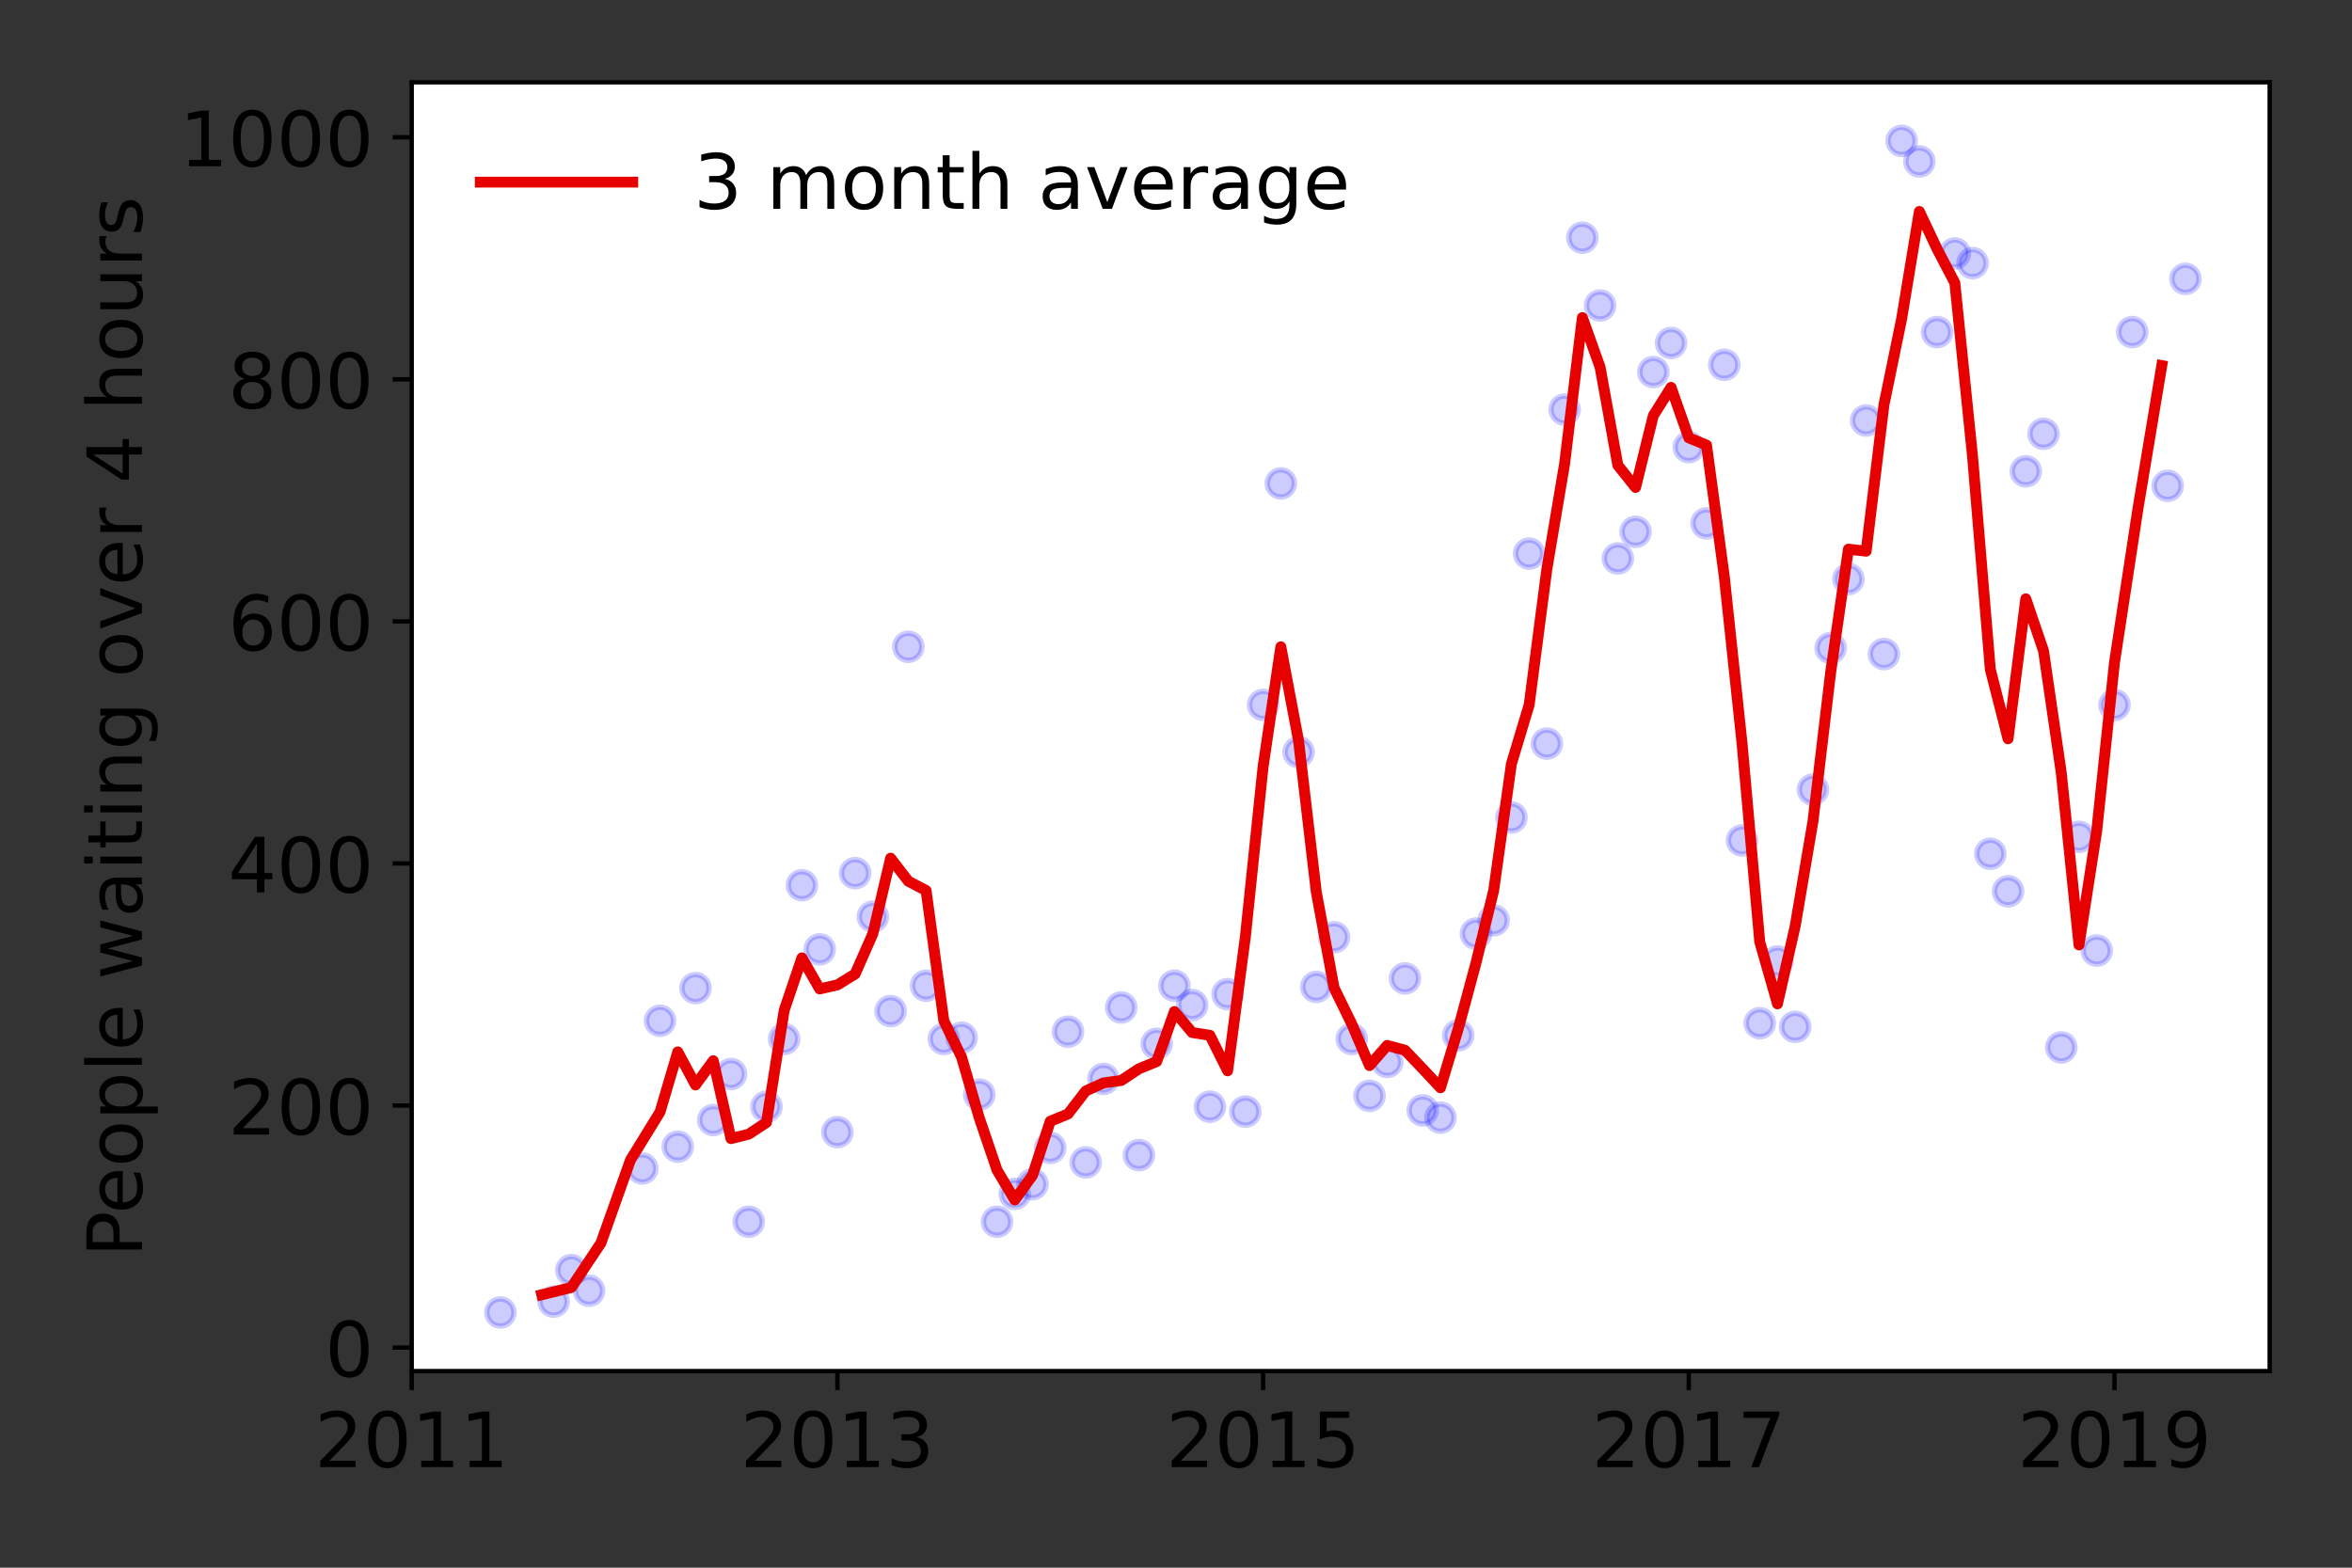 <?xml version="1.0" encoding="utf-8" standalone="no"?>
<!DOCTYPE svg PUBLIC "-//W3C//DTD SVG 1.1//EN"
  "http://www.w3.org/Graphics/SVG/1.1/DTD/svg11.dtd">
<!-- Created with matplotlib (https://matplotlib.org/) -->
<svg height="288pt" version="1.1" viewBox="0 0 432 288" width="432pt" xmlns="http://www.w3.org/2000/svg" xmlns:xlink="http://www.w3.org/1999/xlink">
 <rect x="0" y="0" width="432" height="288" fill="#333333" stroke="none"/>
 <defs>
  <style type="text/css">*{stroke-linecap:butt;stroke-linejoin:round;}</style>
 </defs>
 <g id="figure_1">
  <g id="patch_1">
   <path d="M 0 288 
L 432 288 
L 432 0 
L 0 0 
z
" style="fill:none;"/>
  </g>
  <g id="axes_1">
   <g id="patch_2">
    <path d="M 75.62 251.88 
L 416.88 251.88 
L 416.88 15.12 
L 75.62 15.12 
z
" style="fill:#ffffff;"/>
   </g>
   <g id="matplotlib.axis_1">
    <g id="xtick_1">
     <g id="line2d_1">
      <defs>
       <path d="M 0 0 
L 0 3.5 
" id="m5414e8532f" style="stroke:#000000;stroke-width:0.8;"/>
      </defs>
      <g>
       <use style="stroke:#000000;stroke-width:0.8;" x="75.62" xlink:href="#m5414e8532f" y="251.88"/>
      </g>
     </g>
     <g id="text_1">
      <!-- 2011 -->
      <g transform="translate(57.805 269.518)scale(0.14 -0.14)">
       <defs>
        <path d="M 19.188 8.297 
L 53.609 8.297 
L 53.609 0 
L 7.328 0 
L 7.328 8.297 
Q 12.938 14.109 22.625 23.891 
Q 32.328 33.688 34.812 36.531 
Q 39.547 41.844 41.422 45.531 
Q 43.312 49.219 43.312 52.781 
Q 43.312 58.594 39.234 62.25 
Q 35.156 65.922 28.609 65.922 
Q 23.969 65.922 18.812 64.312 
Q 13.672 62.703 7.812 59.422 
L 7.812 69.391 
Q 13.766 71.781 18.938 73 
Q 24.125 74.219 28.422 74.219 
Q 39.75 74.219 46.484 68.547 
Q 53.219 62.891 53.219 53.422 
Q 53.219 48.922 51.531 44.891 
Q 49.859 40.875 45.406 35.406 
Q 44.188 33.984 37.641 27.219 
Q 31.109 20.453 19.188 8.297 
z
" id="DejaVuSans-50"/>
        <path d="M 31.781 66.406 
Q 24.172 66.406 20.328 58.906 
Q 16.5 51.422 16.5 36.375 
Q 16.5 21.391 20.328 13.891 
Q 24.172 6.391 31.781 6.391 
Q 39.453 6.391 43.281 13.891 
Q 47.125 21.391 47.125 36.375 
Q 47.125 51.422 43.281 58.906 
Q 39.453 66.406 31.781 66.406 
z
M 31.781 74.219 
Q 44.047 74.219 50.516 64.516 
Q 56.984 54.828 56.984 36.375 
Q 56.984 17.969 50.516 8.266 
Q 44.047 -1.422 31.781 -1.422 
Q 19.531 -1.422 13.062 8.266 
Q 6.594 17.969 6.594 36.375 
Q 6.594 54.828 13.062 64.516 
Q 19.531 74.219 31.781 74.219 
z
" id="DejaVuSans-48"/>
        <path d="M 12.406 8.297 
L 28.516 8.297 
L 28.516 63.922 
L 10.984 60.406 
L 10.984 69.391 
L 28.422 72.906 
L 38.281 72.906 
L 38.281 8.297 
L 54.391 8.297 
L 54.391 0 
L 12.406 0 
z
" id="DejaVuSans-49"/>
       </defs>
       <use xlink:href="#DejaVuSans-50"/>
       <use x="63.623" xlink:href="#DejaVuSans-48"/>
       <use x="127.246" xlink:href="#DejaVuSans-49"/>
       <use x="190.869" xlink:href="#DejaVuSans-49"/>
      </g>
     </g>
    </g>
    <g id="xtick_2">
     <g id="line2d_2">
      <g>
       <use style="stroke:#000000;stroke-width:0.8;" x="153.808" xlink:href="#m5414e8532f" y="251.88"/>
      </g>
     </g>
     <g id="text_2">
      <!-- 2013 -->
      <g transform="translate(135.993 269.518)scale(0.14 -0.14)">
       <defs>
        <path d="M 40.578 39.312 
Q 47.656 37.797 51.625 33 
Q 55.609 28.219 55.609 21.188 
Q 55.609 10.406 48.188 4.484 
Q 40.766 -1.422 27.094 -1.422 
Q 22.516 -1.422 17.656 -0.516 
Q 12.797 0.391 7.625 2.203 
L 7.625 11.719 
Q 11.719 9.328 16.594 8.109 
Q 21.484 6.891 26.812 6.891 
Q 36.078 6.891 40.938 10.547 
Q 45.797 14.203 45.797 21.188 
Q 45.797 27.641 41.281 31.266 
Q 36.766 34.906 28.719 34.906 
L 20.219 34.906 
L 20.219 43.016 
L 29.109 43.016 
Q 36.375 43.016 40.234 45.922 
Q 44.094 48.828 44.094 54.297 
Q 44.094 59.906 40.109 62.906 
Q 36.141 65.922 28.719 65.922 
Q 24.656 65.922 20.016 65.031 
Q 15.375 64.156 9.812 62.312 
L 9.812 71.094 
Q 15.438 72.656 20.344 73.438 
Q 25.25 74.219 29.594 74.219 
Q 40.828 74.219 47.359 69.109 
Q 53.906 64.016 53.906 55.328 
Q 53.906 49.266 50.438 45.094 
Q 46.969 40.922 40.578 39.312 
z
" id="DejaVuSans-51"/>
       </defs>
       <use xlink:href="#DejaVuSans-50"/>
       <use x="63.623" xlink:href="#DejaVuSans-48"/>
       <use x="127.246" xlink:href="#DejaVuSans-49"/>
       <use x="190.869" xlink:href="#DejaVuSans-51"/>
      </g>
     </g>
    </g>
    <g id="xtick_3">
     <g id="line2d_3">
      <g>
       <use style="stroke:#000000;stroke-width:0.8;" x="231.997" xlink:href="#m5414e8532f" y="251.88"/>
      </g>
     </g>
     <g id="text_3">
      <!-- 2015 -->
      <g transform="translate(214.182 269.518)scale(0.14 -0.14)">
       <defs>
        <path d="M 10.797 72.906 
L 49.516 72.906 
L 49.516 64.594 
L 19.828 64.594 
L 19.828 46.734 
Q 21.969 47.469 24.109 47.828 
Q 26.266 48.188 28.422 48.188 
Q 40.625 48.188 47.75 41.5 
Q 54.891 34.812 54.891 23.391 
Q 54.891 11.625 47.562 5.094 
Q 40.234 -1.422 26.906 -1.422 
Q 22.312 -1.422 17.547 -0.641 
Q 12.797 0.141 7.719 1.703 
L 7.719 11.625 
Q 12.109 9.234 16.797 8.062 
Q 21.484 6.891 26.703 6.891 
Q 35.156 6.891 40.078 11.328 
Q 45.016 15.766 45.016 23.391 
Q 45.016 31 40.078 35.438 
Q 35.156 39.891 26.703 39.891 
Q 22.75 39.891 18.812 39.016 
Q 14.891 38.141 10.797 36.281 
z
" id="DejaVuSans-53"/>
       </defs>
       <use xlink:href="#DejaVuSans-50"/>
       <use x="63.623" xlink:href="#DejaVuSans-48"/>
       <use x="127.246" xlink:href="#DejaVuSans-49"/>
       <use x="190.869" xlink:href="#DejaVuSans-53"/>
      </g>
     </g>
    </g>
    <g id="xtick_4">
     <g id="line2d_4">
      <g>
       <use style="stroke:#000000;stroke-width:0.8;" x="310.185" xlink:href="#m5414e8532f" y="251.88"/>
      </g>
     </g>
     <g id="text_4">
      <!-- 2017 -->
      <g transform="translate(292.37 269.518)scale(0.14 -0.14)">
       <defs>
        <path d="M 8.203 72.906 
L 55.078 72.906 
L 55.078 68.703 
L 28.609 0 
L 18.312 0 
L 43.219 64.594 
L 8.203 64.594 
z
" id="DejaVuSans-55"/>
       </defs>
       <use xlink:href="#DejaVuSans-50"/>
       <use x="63.623" xlink:href="#DejaVuSans-48"/>
       <use x="127.246" xlink:href="#DejaVuSans-49"/>
       <use x="190.869" xlink:href="#DejaVuSans-55"/>
      </g>
     </g>
    </g>
    <g id="xtick_5">
     <g id="line2d_5">
      <g>
       <use style="stroke:#000000;stroke-width:0.8;" x="388.374" xlink:href="#m5414e8532f" y="251.88"/>
      </g>
     </g>
     <g id="text_5">
      <!-- 2019 -->
      <g transform="translate(370.559 269.518)scale(0.14 -0.14)">
       <defs>
        <path d="M 10.984 1.516 
L 10.984 10.5 
Q 14.703 8.734 18.5 7.812 
Q 22.312 6.891 25.984 6.891 
Q 35.75 6.891 40.891 13.453 
Q 46.047 20.016 46.781 33.406 
Q 43.953 29.203 39.594 26.953 
Q 35.25 24.703 29.984 24.703 
Q 19.047 24.703 12.672 31.312 
Q 6.297 37.938 6.297 49.422 
Q 6.297 60.641 12.938 67.422 
Q 19.578 74.219 30.609 74.219 
Q 43.266 74.219 49.922 64.516 
Q 56.594 54.828 56.594 36.375 
Q 56.594 19.141 48.406 8.859 
Q 40.234 -1.422 26.422 -1.422 
Q 22.703 -1.422 18.891 -0.688 
Q 15.094 0.047 10.984 1.516 
z
M 30.609 32.422 
Q 37.25 32.422 41.125 36.953 
Q 45.016 41.5 45.016 49.422 
Q 45.016 57.281 41.125 61.844 
Q 37.25 66.406 30.609 66.406 
Q 23.969 66.406 20.094 61.844 
Q 16.219 57.281 16.219 49.422 
Q 16.219 41.5 20.094 36.953 
Q 23.969 32.422 30.609 32.422 
z
" id="DejaVuSans-57"/>
       </defs>
       <use xlink:href="#DejaVuSans-50"/>
       <use x="63.623" xlink:href="#DejaVuSans-48"/>
       <use x="127.246" xlink:href="#DejaVuSans-49"/>
       <use x="190.869" xlink:href="#DejaVuSans-57"/>
      </g>
     </g>
    </g>
   </g>
   <g id="matplotlib.axis_2">
    <g id="ytick_1">
     <g id="line2d_6">
      <defs>
       <path d="M 0 0 
L -3.5 0 
" id="m6059229826" style="stroke:#000000;stroke-width:0.8;"/>
      </defs>
      <g>
       <use style="stroke:#000000;stroke-width:0.8;" x="75.62" xlink:href="#m6059229826" y="247.566"/>
      </g>
     </g>
     <g id="text_6">
      <!-- 0 -->
      <g transform="translate(59.712 252.885)scale(0.14 -0.14)">
       <use xlink:href="#DejaVuSans-48"/>
      </g>
     </g>
    </g>
    <g id="ytick_2">
     <g id="line2d_7">
      <g>
       <use style="stroke:#000000;stroke-width:0.8;" x="75.62" xlink:href="#m6059229826" y="203.096"/>
      </g>
     </g>
     <g id="text_7">
      <!-- 200 -->
      <g transform="translate(41.898 208.415)scale(0.14 -0.14)">
       <use xlink:href="#DejaVuSans-50"/>
       <use x="63.623" xlink:href="#DejaVuSans-48"/>
       <use x="127.246" xlink:href="#DejaVuSans-48"/>
      </g>
     </g>
    </g>
    <g id="ytick_3">
     <g id="line2d_8">
      <g>
       <use style="stroke:#000000;stroke-width:0.8;" x="75.62" xlink:href="#m6059229826" y="158.626"/>
      </g>
     </g>
     <g id="text_8">
      <!-- 400 -->
      <g transform="translate(41.898 163.945)scale(0.14 -0.14)">
       <defs>
        <path d="M 37.797 64.312 
L 12.891 25.391 
L 37.797 25.391 
z
M 35.203 72.906 
L 47.609 72.906 
L 47.609 25.391 
L 58.016 25.391 
L 58.016 17.188 
L 47.609 17.188 
L 47.609 0 
L 37.797 0 
L 37.797 17.188 
L 4.891 17.188 
L 4.891 26.703 
z
" id="DejaVuSans-52"/>
       </defs>
       <use xlink:href="#DejaVuSans-52"/>
       <use x="63.623" xlink:href="#DejaVuSans-48"/>
       <use x="127.246" xlink:href="#DejaVuSans-48"/>
      </g>
     </g>
    </g>
    <g id="ytick_4">
     <g id="line2d_9">
      <g>
       <use style="stroke:#000000;stroke-width:0.8;" x="75.62" xlink:href="#m6059229826" y="114.155"/>
      </g>
     </g>
     <g id="text_9">
      <!-- 600 -->
      <g transform="translate(41.898 119.474)scale(0.14 -0.14)">
       <defs>
        <path d="M 33.016 40.375 
Q 26.375 40.375 22.484 35.828 
Q 18.609 31.297 18.609 23.391 
Q 18.609 15.531 22.484 10.953 
Q 26.375 6.391 33.016 6.391 
Q 39.656 6.391 43.531 10.953 
Q 47.406 15.531 47.406 23.391 
Q 47.406 31.297 43.531 35.828 
Q 39.656 40.375 33.016 40.375 
z
M 52.594 71.297 
L 52.594 62.312 
Q 48.875 64.062 45.094 64.984 
Q 41.312 65.922 37.594 65.922 
Q 27.828 65.922 22.672 59.328 
Q 17.531 52.734 16.797 39.406 
Q 19.672 43.656 24.016 45.922 
Q 28.375 48.188 33.594 48.188 
Q 44.578 48.188 50.953 41.516 
Q 57.328 34.859 57.328 23.391 
Q 57.328 12.156 50.688 5.359 
Q 44.047 -1.422 33.016 -1.422 
Q 20.359 -1.422 13.672 8.266 
Q 6.984 17.969 6.984 36.375 
Q 6.984 53.656 15.188 63.938 
Q 23.391 74.219 37.203 74.219 
Q 40.922 74.219 44.703 73.484 
Q 48.484 72.75 52.594 71.297 
z
" id="DejaVuSans-54"/>
       </defs>
       <use xlink:href="#DejaVuSans-54"/>
       <use x="63.623" xlink:href="#DejaVuSans-48"/>
       <use x="127.246" xlink:href="#DejaVuSans-48"/>
      </g>
     </g>
    </g>
    <g id="ytick_5">
     <g id="line2d_10">
      <g>
       <use style="stroke:#000000;stroke-width:0.8;" x="75.62" xlink:href="#m6059229826" y="69.685"/>
      </g>
     </g>
     <g id="text_10">
      <!-- 800 -->
      <g transform="translate(41.898 75.004)scale(0.14 -0.14)">
       <defs>
        <path d="M 31.781 34.625 
Q 24.75 34.625 20.719 30.859 
Q 16.703 27.094 16.703 20.516 
Q 16.703 13.922 20.719 10.156 
Q 24.75 6.391 31.781 6.391 
Q 38.812 6.391 42.859 10.172 
Q 46.922 13.969 46.922 20.516 
Q 46.922 27.094 42.891 30.859 
Q 38.875 34.625 31.781 34.625 
z
M 21.922 38.812 
Q 15.578 40.375 12.031 44.719 
Q 8.5 49.078 8.5 55.328 
Q 8.5 64.062 14.719 69.141 
Q 20.953 74.219 31.781 74.219 
Q 42.672 74.219 48.875 69.141 
Q 55.078 64.062 55.078 55.328 
Q 55.078 49.078 51.531 44.719 
Q 48 40.375 41.703 38.812 
Q 48.828 37.156 52.797 32.312 
Q 56.781 27.484 56.781 20.516 
Q 56.781 9.906 50.312 4.234 
Q 43.844 -1.422 31.781 -1.422 
Q 19.734 -1.422 13.25 4.234 
Q 6.781 9.906 6.781 20.516 
Q 6.781 27.484 10.781 32.312 
Q 14.797 37.156 21.922 38.812 
z
M 18.312 54.391 
Q 18.312 48.734 21.844 45.562 
Q 25.391 42.391 31.781 42.391 
Q 38.141 42.391 41.719 45.562 
Q 45.312 48.734 45.312 54.391 
Q 45.312 60.062 41.719 63.234 
Q 38.141 66.406 31.781 66.406 
Q 25.391 66.406 21.844 63.234 
Q 18.312 60.062 18.312 54.391 
z
" id="DejaVuSans-56"/>
       </defs>
       <use xlink:href="#DejaVuSans-56"/>
       <use x="63.623" xlink:href="#DejaVuSans-48"/>
       <use x="127.246" xlink:href="#DejaVuSans-48"/>
      </g>
     </g>
    </g>
    <g id="ytick_6">
     <g id="line2d_11">
      <g>
       <use style="stroke:#000000;stroke-width:0.8;" x="75.62" xlink:href="#m6059229826" y="25.215"/>
      </g>
     </g>
     <g id="text_11">
      <!-- 1000 -->
      <g transform="translate(32.99 30.534)scale(0.14 -0.14)">
       <use xlink:href="#DejaVuSans-49"/>
       <use x="63.623" xlink:href="#DejaVuSans-48"/>
       <use x="127.246" xlink:href="#DejaVuSans-48"/>
       <use x="190.869" xlink:href="#DejaVuSans-48"/>
      </g>
     </g>
    </g>
    <g id="text_12">
     <!-- People waiting over 4 hours -->
     <g transform="translate(26.078 230.925)rotate(-90)scale(0.14 -0.14)">
      <defs>
       <path d="M 19.672 64.797 
L 19.672 37.406 
L 32.078 37.406 
Q 38.969 37.406 42.719 40.969 
Q 46.484 44.531 46.484 51.125 
Q 46.484 57.672 42.719 61.234 
Q 38.969 64.797 32.078 64.797 
z
M 9.812 72.906 
L 32.078 72.906 
Q 44.344 72.906 50.609 67.359 
Q 56.891 61.812 56.891 51.125 
Q 56.891 40.328 50.609 34.812 
Q 44.344 29.297 32.078 29.297 
L 19.672 29.297 
L 19.672 0 
L 9.812 0 
z
" id="DejaVuSans-80"/>
       <path d="M 56.203 29.594 
L 56.203 25.203 
L 14.891 25.203 
Q 15.484 15.922 20.484 11.062 
Q 25.484 6.203 34.422 6.203 
Q 39.594 6.203 44.453 7.469 
Q 49.312 8.734 54.109 11.281 
L 54.109 2.781 
Q 49.266 0.734 44.188 -0.344 
Q 39.109 -1.422 33.891 -1.422 
Q 20.797 -1.422 13.156 6.188 
Q 5.516 13.812 5.516 26.812 
Q 5.516 40.234 12.766 48.109 
Q 20.016 56 32.328 56 
Q 43.359 56 49.781 48.891 
Q 56.203 41.797 56.203 29.594 
z
M 47.219 32.234 
Q 47.125 39.594 43.094 43.984 
Q 39.062 48.391 32.422 48.391 
Q 24.906 48.391 20.391 44.141 
Q 15.875 39.891 15.188 32.172 
z
" id="DejaVuSans-101"/>
       <path d="M 30.609 48.391 
Q 23.391 48.391 19.188 42.75 
Q 14.984 37.109 14.984 27.297 
Q 14.984 17.484 19.156 11.844 
Q 23.344 6.203 30.609 6.203 
Q 37.797 6.203 41.984 11.859 
Q 46.188 17.531 46.188 27.297 
Q 46.188 37.016 41.984 42.703 
Q 37.797 48.391 30.609 48.391 
z
M 30.609 56 
Q 42.328 56 49.016 48.375 
Q 55.719 40.766 55.719 27.297 
Q 55.719 13.875 49.016 6.219 
Q 42.328 -1.422 30.609 -1.422 
Q 18.844 -1.422 12.172 6.219 
Q 5.516 13.875 5.516 27.297 
Q 5.516 40.766 12.172 48.375 
Q 18.844 56 30.609 56 
z
" id="DejaVuSans-111"/>
       <path d="M 18.109 8.203 
L 18.109 -20.797 
L 9.078 -20.797 
L 9.078 54.688 
L 18.109 54.688 
L 18.109 46.391 
Q 20.953 51.266 25.266 53.625 
Q 29.594 56 35.594 56 
Q 45.562 56 51.781 48.094 
Q 58.016 40.188 58.016 27.297 
Q 58.016 14.406 51.781 6.484 
Q 45.562 -1.422 35.594 -1.422 
Q 29.594 -1.422 25.266 0.953 
Q 20.953 3.328 18.109 8.203 
z
M 48.688 27.297 
Q 48.688 37.203 44.609 42.844 
Q 40.531 48.484 33.406 48.484 
Q 26.266 48.484 22.188 42.844 
Q 18.109 37.203 18.109 27.297 
Q 18.109 17.391 22.188 11.75 
Q 26.266 6.109 33.406 6.109 
Q 40.531 6.109 44.609 11.75 
Q 48.688 17.391 48.688 27.297 
z
" id="DejaVuSans-112"/>
       <path d="M 9.422 75.984 
L 18.406 75.984 
L 18.406 0 
L 9.422 0 
z
" id="DejaVuSans-108"/>
       <path id="DejaVuSans-32"/>
       <path d="M 4.203 54.688 
L 13.188 54.688 
L 24.422 12.016 
L 35.594 54.688 
L 46.188 54.688 
L 57.422 12.016 
L 68.609 54.688 
L 77.594 54.688 
L 63.281 0 
L 52.688 0 
L 40.922 44.828 
L 29.109 0 
L 18.5 0 
z
" id="DejaVuSans-119"/>
       <path d="M 34.281 27.484 
Q 23.391 27.484 19.188 25 
Q 14.984 22.516 14.984 16.5 
Q 14.984 11.719 18.141 8.906 
Q 21.297 6.109 26.703 6.109 
Q 34.188 6.109 38.703 11.406 
Q 43.219 16.703 43.219 25.484 
L 43.219 27.484 
z
M 52.203 31.203 
L 52.203 0 
L 43.219 0 
L 43.219 8.297 
Q 40.141 3.328 35.547 0.953 
Q 30.953 -1.422 24.312 -1.422 
Q 15.922 -1.422 10.953 3.297 
Q 6 8.016 6 15.922 
Q 6 25.141 12.172 29.828 
Q 18.359 34.516 30.609 34.516 
L 43.219 34.516 
L 43.219 35.406 
Q 43.219 41.609 39.141 45 
Q 35.062 48.391 27.688 48.391 
Q 23 48.391 18.547 47.266 
Q 14.109 46.141 10.016 43.891 
L 10.016 52.203 
Q 14.938 54.109 19.578 55.047 
Q 24.219 56 28.609 56 
Q 40.484 56 46.344 49.844 
Q 52.203 43.703 52.203 31.203 
z
" id="DejaVuSans-97"/>
       <path d="M 9.422 54.688 
L 18.406 54.688 
L 18.406 0 
L 9.422 0 
z
M 9.422 75.984 
L 18.406 75.984 
L 18.406 64.594 
L 9.422 64.594 
z
" id="DejaVuSans-105"/>
       <path d="M 18.312 70.219 
L 18.312 54.688 
L 36.812 54.688 
L 36.812 47.703 
L 18.312 47.703 
L 18.312 18.016 
Q 18.312 11.328 20.141 9.422 
Q 21.969 7.516 27.594 7.516 
L 36.812 7.516 
L 36.812 0 
L 27.594 0 
Q 17.188 0 13.234 3.875 
Q 9.281 7.766 9.281 18.016 
L 9.281 47.703 
L 2.688 47.703 
L 2.688 54.688 
L 9.281 54.688 
L 9.281 70.219 
z
" id="DejaVuSans-116"/>
       <path d="M 54.891 33.016 
L 54.891 0 
L 45.906 0 
L 45.906 32.719 
Q 45.906 40.484 42.875 44.328 
Q 39.844 48.188 33.797 48.188 
Q 26.516 48.188 22.312 43.547 
Q 18.109 38.922 18.109 30.906 
L 18.109 0 
L 9.078 0 
L 9.078 54.688 
L 18.109 54.688 
L 18.109 46.188 
Q 21.344 51.125 25.703 53.562 
Q 30.078 56 35.797 56 
Q 45.219 56 50.047 50.172 
Q 54.891 44.344 54.891 33.016 
z
" id="DejaVuSans-110"/>
       <path d="M 45.406 27.984 
Q 45.406 37.75 41.375 43.109 
Q 37.359 48.484 30.078 48.484 
Q 22.859 48.484 18.828 43.109 
Q 14.797 37.75 14.797 27.984 
Q 14.797 18.266 18.828 12.891 
Q 22.859 7.516 30.078 7.516 
Q 37.359 7.516 41.375 12.891 
Q 45.406 18.266 45.406 27.984 
z
M 54.391 6.781 
Q 54.391 -7.172 48.188 -13.984 
Q 42 -20.797 29.203 -20.797 
Q 24.469 -20.797 20.266 -20.094 
Q 16.062 -19.391 12.109 -17.922 
L 12.109 -9.188 
Q 16.062 -11.328 19.922 -12.344 
Q 23.781 -13.375 27.781 -13.375 
Q 36.625 -13.375 41.016 -8.766 
Q 45.406 -4.156 45.406 5.172 
L 45.406 9.625 
Q 42.625 4.781 38.281 2.391 
Q 33.938 0 27.875 0 
Q 17.828 0 11.672 7.656 
Q 5.516 15.328 5.516 27.984 
Q 5.516 40.672 11.672 48.328 
Q 17.828 56 27.875 56 
Q 33.938 56 38.281 53.609 
Q 42.625 51.219 45.406 46.391 
L 45.406 54.688 
L 54.391 54.688 
z
" id="DejaVuSans-103"/>
       <path d="M 2.984 54.688 
L 12.5 54.688 
L 29.594 8.797 
L 46.688 54.688 
L 56.203 54.688 
L 35.688 0 
L 23.484 0 
z
" id="DejaVuSans-118"/>
       <path d="M 41.109 46.297 
Q 39.594 47.172 37.812 47.578 
Q 36.031 48 33.891 48 
Q 26.266 48 22.188 43.047 
Q 18.109 38.094 18.109 28.812 
L 18.109 0 
L 9.078 0 
L 9.078 54.688 
L 18.109 54.688 
L 18.109 46.188 
Q 20.953 51.172 25.484 53.578 
Q 30.031 56 36.531 56 
Q 37.453 56 38.578 55.875 
Q 39.703 55.766 41.062 55.516 
z
" id="DejaVuSans-114"/>
       <path d="M 54.891 33.016 
L 54.891 0 
L 45.906 0 
L 45.906 32.719 
Q 45.906 40.484 42.875 44.328 
Q 39.844 48.188 33.797 48.188 
Q 26.516 48.188 22.312 43.547 
Q 18.109 38.922 18.109 30.906 
L 18.109 0 
L 9.078 0 
L 9.078 75.984 
L 18.109 75.984 
L 18.109 46.188 
Q 21.344 51.125 25.703 53.562 
Q 30.078 56 35.797 56 
Q 45.219 56 50.047 50.172 
Q 54.891 44.344 54.891 33.016 
z
" id="DejaVuSans-104"/>
       <path d="M 8.5 21.578 
L 8.5 54.688 
L 17.484 54.688 
L 17.484 21.922 
Q 17.484 14.156 20.5 10.266 
Q 23.531 6.391 29.594 6.391 
Q 36.859 6.391 41.078 11.031 
Q 45.312 15.672 45.312 23.688 
L 45.312 54.688 
L 54.297 54.688 
L 54.297 0 
L 45.312 0 
L 45.312 8.406 
Q 42.047 3.422 37.719 1 
Q 33.406 -1.422 27.688 -1.422 
Q 18.266 -1.422 13.375 4.438 
Q 8.5 10.297 8.5 21.578 
z
M 31.109 56 
z
" id="DejaVuSans-117"/>
       <path d="M 44.281 53.078 
L 44.281 44.578 
Q 40.484 46.531 36.375 47.5 
Q 32.281 48.484 27.875 48.484 
Q 21.188 48.484 17.844 46.438 
Q 14.5 44.391 14.5 40.281 
Q 14.5 37.156 16.891 35.375 
Q 19.281 33.594 26.516 31.984 
L 29.594 31.297 
Q 39.156 29.25 43.188 25.516 
Q 47.219 21.781 47.219 15.094 
Q 47.219 7.469 41.188 3.016 
Q 35.156 -1.422 24.609 -1.422 
Q 20.219 -1.422 15.453 -0.562 
Q 10.688 0.297 5.422 2 
L 5.422 11.281 
Q 10.406 8.688 15.234 7.391 
Q 20.062 6.109 24.812 6.109 
Q 31.156 6.109 34.562 8.281 
Q 37.984 10.453 37.984 14.406 
Q 37.984 18.062 35.516 20.016 
Q 33.062 21.969 24.703 23.781 
L 21.578 24.516 
Q 13.234 26.266 9.516 29.906 
Q 5.812 33.547 5.812 39.891 
Q 5.812 47.609 11.281 51.797 
Q 16.75 56 26.812 56 
Q 31.781 56 36.172 55.266 
Q 40.578 54.547 44.281 53.078 
z
" id="DejaVuSans-115"/>
      </defs>
      <use xlink:href="#DejaVuSans-80"/>
      <use x="56.678" xlink:href="#DejaVuSans-101"/>
      <use x="118.201" xlink:href="#DejaVuSans-111"/>
      <use x="179.383" xlink:href="#DejaVuSans-112"/>
      <use x="242.859" xlink:href="#DejaVuSans-108"/>
      <use x="270.643" xlink:href="#DejaVuSans-101"/>
      <use x="332.166" xlink:href="#DejaVuSans-32"/>
      <use x="363.953" xlink:href="#DejaVuSans-119"/>
      <use x="445.74" xlink:href="#DejaVuSans-97"/>
      <use x="507.02" xlink:href="#DejaVuSans-105"/>
      <use x="534.803" xlink:href="#DejaVuSans-116"/>
      <use x="574.012" xlink:href="#DejaVuSans-105"/>
      <use x="601.795" xlink:href="#DejaVuSans-110"/>
      <use x="665.174" xlink:href="#DejaVuSans-103"/>
      <use x="728.65" xlink:href="#DejaVuSans-32"/>
      <use x="760.438" xlink:href="#DejaVuSans-111"/>
      <use x="821.619" xlink:href="#DejaVuSans-118"/>
      <use x="880.799" xlink:href="#DejaVuSans-101"/>
      <use x="942.322" xlink:href="#DejaVuSans-114"/>
      <use x="983.436" xlink:href="#DejaVuSans-32"/>
      <use x="1015.223" xlink:href="#DejaVuSans-52"/>
      <use x="1078.846" xlink:href="#DejaVuSans-32"/>
      <use x="1110.633" xlink:href="#DejaVuSans-104"/>
      <use x="1174.012" xlink:href="#DejaVuSans-111"/>
      <use x="1235.193" xlink:href="#DejaVuSans-117"/>
      <use x="1298.572" xlink:href="#DejaVuSans-114"/>
      <use x="1339.686" xlink:href="#DejaVuSans-115"/>
     </g>
    </g>
   </g>
   <g id="line2d_12">
    <defs>
     <path d="M 0 2.5 
C 0.663 2.5 1.299 2.237 1.768 1.768 
C 2.237 1.299 2.5 0.663 2.5 0 
C 2.5 -0.663 2.237 -1.299 1.768 -1.768 
C 1.299 -2.237 0.663 -2.5 0 -2.5 
C -0.663 -2.5 -1.299 -2.237 -1.768 -1.768 
C -2.237 -1.299 -2.5 -0.663 -2.5 0 
C -2.5 0.663 -2.237 1.299 -1.768 1.768 
C -1.299 2.237 -0.663 2.5 0 2.5 
z
" id="m1380231290" style="stroke:#0000ff;stroke-opacity:0.2;"/>
    </defs>
    <g clip-path="url(#pae8fba938c)">
     <use style="fill:#0000ff;fill-opacity:0.2;stroke:#0000ff;stroke-opacity:0.2;" x="401.405" xlink:href="#m1380231290" y="51.23"/>
     <use style="fill:#0000ff;fill-opacity:0.2;stroke:#0000ff;stroke-opacity:0.2;" x="398.147" xlink:href="#m1380231290" y="89.252"/>
     <use style="fill:#0000ff;fill-opacity:0.2;stroke:#0000ff;stroke-opacity:0.2;" x="391.632" xlink:href="#m1380231290" y="61.013"/>
     <use style="fill:#0000ff;fill-opacity:0.2;stroke:#0000ff;stroke-opacity:0.2;" x="388.374" xlink:href="#m1380231290" y="129.498"/>
     <use style="fill:#0000ff;fill-opacity:0.2;stroke:#0000ff;stroke-opacity:0.2;" x="385.116" xlink:href="#m1380231290" y="174.635"/>
     <use style="fill:#0000ff;fill-opacity:0.2;stroke:#0000ff;stroke-opacity:0.2;" x="381.858" xlink:href="#m1380231290" y="153.734"/>
     <use style="fill:#0000ff;fill-opacity:0.2;stroke:#0000ff;stroke-opacity:0.2;" x="378.6" xlink:href="#m1380231290" y="192.423"/>
     <use style="fill:#0000ff;fill-opacity:0.2;stroke:#0000ff;stroke-opacity:0.2;" x="375.342" xlink:href="#m1380231290" y="79.691"/>
     <use style="fill:#0000ff;fill-opacity:0.2;stroke:#0000ff;stroke-opacity:0.2;" x="372.085" xlink:href="#m1380231290" y="86.584"/>
     <use style="fill:#0000ff;fill-opacity:0.2;stroke:#0000ff;stroke-opacity:0.2;" x="368.827" xlink:href="#m1380231290" y="163.74"/>
     <use style="fill:#0000ff;fill-opacity:0.2;stroke:#0000ff;stroke-opacity:0.2;" x="365.569" xlink:href="#m1380231290" y="156.847"/>
     <use style="fill:#0000ff;fill-opacity:0.2;stroke:#0000ff;stroke-opacity:0.2;" x="362.311" xlink:href="#m1380231290" y="48.339"/>
     <use style="fill:#0000ff;fill-opacity:0.2;stroke:#0000ff;stroke-opacity:0.2;" x="359.053" xlink:href="#m1380231290" y="46.561"/>
     <use style="fill:#0000ff;fill-opacity:0.2;stroke:#0000ff;stroke-opacity:0.2;" x="355.795" xlink:href="#m1380231290" y="61.013"/>
     <use style="fill:#0000ff;fill-opacity:0.2;stroke:#0000ff;stroke-opacity:0.2;" x="352.537" xlink:href="#m1380231290" y="29.662"/>
     <use style="fill:#0000ff;fill-opacity:0.2;stroke:#0000ff;stroke-opacity:0.2;" x="349.28" xlink:href="#m1380231290" y="25.882"/>
     <use style="fill:#0000ff;fill-opacity:0.2;stroke:#0000ff;stroke-opacity:0.2;" x="346.022" xlink:href="#m1380231290" y="120.159"/>
     <use style="fill:#0000ff;fill-opacity:0.2;stroke:#0000ff;stroke-opacity:0.2;" x="342.764" xlink:href="#m1380231290" y="77.245"/>
     <use style="fill:#0000ff;fill-opacity:0.2;stroke:#0000ff;stroke-opacity:0.2;" x="339.506" xlink:href="#m1380231290" y="106.373"/>
     <use style="fill:#0000ff;fill-opacity:0.2;stroke:#0000ff;stroke-opacity:0.2;" x="336.248" xlink:href="#m1380231290" y="119.047"/>
     <use style="fill:#0000ff;fill-opacity:0.2;stroke:#0000ff;stroke-opacity:0.2;" x="332.99" xlink:href="#m1380231290" y="145.062"/>
     <use style="fill:#0000ff;fill-opacity:0.2;stroke:#0000ff;stroke-opacity:0.2;" x="329.732" xlink:href="#m1380231290" y="188.643"/>
     <use style="fill:#0000ff;fill-opacity:0.2;stroke:#0000ff;stroke-opacity:0.2;" x="326.475" xlink:href="#m1380231290" y="176.636"/>
     <use style="fill:#0000ff;fill-opacity:0.2;stroke:#0000ff;stroke-opacity:0.2;" x="323.217" xlink:href="#m1380231290" y="187.976"/>
     <use style="fill:#0000ff;fill-opacity:0.2;stroke:#0000ff;stroke-opacity:0.2;" x="319.959" xlink:href="#m1380231290" y="154.401"/>
     <use style="fill:#0000ff;fill-opacity:0.2;stroke:#0000ff;stroke-opacity:0.2;" x="316.701" xlink:href="#m1380231290" y="67.017"/>
     <use style="fill:#0000ff;fill-opacity:0.2;stroke:#0000ff;stroke-opacity:0.2;" x="313.443" xlink:href="#m1380231290" y="96.145"/>
     <use style="fill:#0000ff;fill-opacity:0.2;stroke:#0000ff;stroke-opacity:0.2;" x="310.185" xlink:href="#m1380231290" y="82.137"/>
     <use style="fill:#0000ff;fill-opacity:0.2;stroke:#0000ff;stroke-opacity:0.2;" x="306.927" xlink:href="#m1380231290" y="63.015"/>
     <use style="fill:#0000ff;fill-opacity:0.2;stroke:#0000ff;stroke-opacity:0.2;" x="303.67" xlink:href="#m1380231290" y="68.351"/>
     <use style="fill:#0000ff;fill-opacity:0.2;stroke:#0000ff;stroke-opacity:0.2;" x="300.412" xlink:href="#m1380231290" y="97.701"/>
     <use style="fill:#0000ff;fill-opacity:0.2;stroke:#0000ff;stroke-opacity:0.2;" x="297.154" xlink:href="#m1380231290" y="102.593"/>
     <use style="fill:#0000ff;fill-opacity:0.2;stroke:#0000ff;stroke-opacity:0.2;" x="293.896" xlink:href="#m1380231290" y="56.122"/>
     <use style="fill:#0000ff;fill-opacity:0.2;stroke:#0000ff;stroke-opacity:0.2;" x="290.638" xlink:href="#m1380231290" y="43.67"/>
     <use style="fill:#0000ff;fill-opacity:0.2;stroke:#0000ff;stroke-opacity:0.2;" x="287.38" xlink:href="#m1380231290" y="75.244"/>
     <use style="fill:#0000ff;fill-opacity:0.2;stroke:#0000ff;stroke-opacity:0.2;" x="284.123" xlink:href="#m1380231290" y="136.613"/>
     <use style="fill:#0000ff;fill-opacity:0.2;stroke:#0000ff;stroke-opacity:0.2;" x="280.865" xlink:href="#m1380231290" y="101.704"/>
     <use style="fill:#0000ff;fill-opacity:0.2;stroke:#0000ff;stroke-opacity:0.2;" x="277.607" xlink:href="#m1380231290" y="150.176"/>
     <use style="fill:#0000ff;fill-opacity:0.2;stroke:#0000ff;stroke-opacity:0.2;" x="274.349" xlink:href="#m1380231290" y="169.076"/>
     <use style="fill:#0000ff;fill-opacity:0.2;stroke:#0000ff;stroke-opacity:0.2;" x="271.091" xlink:href="#m1380231290" y="171.522"/>
     <use style="fill:#0000ff;fill-opacity:0.2;stroke:#0000ff;stroke-opacity:0.2;" x="267.833" xlink:href="#m1380231290" y="190.2"/>
     <use style="fill:#0000ff;fill-opacity:0.2;stroke:#0000ff;stroke-opacity:0.2;" x="264.575" xlink:href="#m1380231290" y="205.32"/>
     <use style="fill:#0000ff;fill-opacity:0.2;stroke:#0000ff;stroke-opacity:0.2;" x="261.318" xlink:href="#m1380231290" y="203.985"/>
     <use style="fill:#0000ff;fill-opacity:0.2;stroke:#0000ff;stroke-opacity:0.2;" x="258.06" xlink:href="#m1380231290" y="179.749"/>
     <use style="fill:#0000ff;fill-opacity:0.2;stroke:#0000ff;stroke-opacity:0.2;" x="254.802" xlink:href="#m1380231290" y="195.091"/>
     <use style="fill:#0000ff;fill-opacity:0.2;stroke:#0000ff;stroke-opacity:0.2;" x="251.544" xlink:href="#m1380231290" y="201.317"/>
     <use style="fill:#0000ff;fill-opacity:0.2;stroke:#0000ff;stroke-opacity:0.2;" x="248.286" xlink:href="#m1380231290" y="190.867"/>
     <use style="fill:#0000ff;fill-opacity:0.2;stroke:#0000ff;stroke-opacity:0.2;" x="245.028" xlink:href="#m1380231290" y="172.189"/>
     <use style="fill:#0000ff;fill-opacity:0.2;stroke:#0000ff;stroke-opacity:0.2;" x="241.77" xlink:href="#m1380231290" y="181.306"/>
     <use style="fill:#0000ff;fill-opacity:0.2;stroke:#0000ff;stroke-opacity:0.2;" x="238.513" xlink:href="#m1380231290" y="138.169"/>
     <use style="fill:#0000ff;fill-opacity:0.2;stroke:#0000ff;stroke-opacity:0.2;" x="235.255" xlink:href="#m1380231290" y="88.807"/>
     <use style="fill:#0000ff;fill-opacity:0.2;stroke:#0000ff;stroke-opacity:0.2;" x="231.997" xlink:href="#m1380231290" y="129.498"/>
     <use style="fill:#0000ff;fill-opacity:0.2;stroke:#0000ff;stroke-opacity:0.2;" x="228.739" xlink:href="#m1380231290" y="204.208"/>
     <use style="fill:#0000ff;fill-opacity:0.2;stroke:#0000ff;stroke-opacity:0.2;" x="225.481" xlink:href="#m1380231290" y="182.64"/>
     <use style="fill:#0000ff;fill-opacity:0.2;stroke:#0000ff;stroke-opacity:0.2;" x="222.223" xlink:href="#m1380231290" y="203.318"/>
     <use style="fill:#0000ff;fill-opacity:0.2;stroke:#0000ff;stroke-opacity:0.2;" x="218.965" xlink:href="#m1380231290" y="184.641"/>
     <use style="fill:#0000ff;fill-opacity:0.2;stroke:#0000ff;stroke-opacity:0.2;" x="215.708" xlink:href="#m1380231290" y="181.083"/>
     <use style="fill:#0000ff;fill-opacity:0.2;stroke:#0000ff;stroke-opacity:0.2;" x="212.45" xlink:href="#m1380231290" y="191.756"/>
     <use style="fill:#0000ff;fill-opacity:0.2;stroke:#0000ff;stroke-opacity:0.2;" x="209.192" xlink:href="#m1380231290" y="212.212"/>
     <use style="fill:#0000ff;fill-opacity:0.2;stroke:#0000ff;stroke-opacity:0.2;" x="205.934" xlink:href="#m1380231290" y="185.086"/>
     <use style="fill:#0000ff;fill-opacity:0.2;stroke:#0000ff;stroke-opacity:0.2;" x="202.676" xlink:href="#m1380231290" y="198.204"/>
     <use style="fill:#0000ff;fill-opacity:0.2;stroke:#0000ff;stroke-opacity:0.2;" x="199.418" xlink:href="#m1380231290" y="213.547"/>
     <use style="fill:#0000ff;fill-opacity:0.2;stroke:#0000ff;stroke-opacity:0.2;" x="196.161" xlink:href="#m1380231290" y="189.533"/>
     <use style="fill:#0000ff;fill-opacity:0.2;stroke:#0000ff;stroke-opacity:0.2;" x="192.903" xlink:href="#m1380231290" y="210.878"/>
     <use style="fill:#0000ff;fill-opacity:0.2;stroke:#0000ff;stroke-opacity:0.2;" x="189.645" xlink:href="#m1380231290" y="217.549"/>
     <use style="fill:#0000ff;fill-opacity:0.2;stroke:#0000ff;stroke-opacity:0.2;" x="186.387" xlink:href="#m1380231290" y="219.328"/>
     <use style="fill:#0000ff;fill-opacity:0.2;stroke:#0000ff;stroke-opacity:0.2;" x="183.129" xlink:href="#m1380231290" y="224.442"/>
     <use style="fill:#0000ff;fill-opacity:0.2;stroke:#0000ff;stroke-opacity:0.2;" x="179.871" xlink:href="#m1380231290" y="201.095"/>
     <use style="fill:#0000ff;fill-opacity:0.2;stroke:#0000ff;stroke-opacity:0.2;" x="176.613" xlink:href="#m1380231290" y="190.644"/>
     <use style="fill:#0000ff;fill-opacity:0.2;stroke:#0000ff;stroke-opacity:0.2;" x="173.356" xlink:href="#m1380231290" y="190.867"/>
     <use style="fill:#0000ff;fill-opacity:0.2;stroke:#0000ff;stroke-opacity:0.2;" x="170.098" xlink:href="#m1380231290" y="181.083"/>
     <use style="fill:#0000ff;fill-opacity:0.2;stroke:#0000ff;stroke-opacity:0.2;" x="166.84" xlink:href="#m1380231290" y="118.825"/>
     <use style="fill:#0000ff;fill-opacity:0.2;stroke:#0000ff;stroke-opacity:0.2;" x="163.582" xlink:href="#m1380231290" y="185.753"/>
     <use style="fill:#0000ff;fill-opacity:0.2;stroke:#0000ff;stroke-opacity:0.2;" x="160.324" xlink:href="#m1380231290" y="168.409"/>
     <use style="fill:#0000ff;fill-opacity:0.2;stroke:#0000ff;stroke-opacity:0.2;" x="157.066" xlink:href="#m1380231290" y="160.405"/>
     <use style="fill:#0000ff;fill-opacity:0.2;stroke:#0000ff;stroke-opacity:0.2;" x="153.808" xlink:href="#m1380231290" y="207.988"/>
     <use style="fill:#0000ff;fill-opacity:0.2;stroke:#0000ff;stroke-opacity:0.2;" x="150.551" xlink:href="#m1380231290" y="174.413"/>
     <use style="fill:#0000ff;fill-opacity:0.2;stroke:#0000ff;stroke-opacity:0.2;" x="147.293" xlink:href="#m1380231290" y="162.628"/>
     <use style="fill:#0000ff;fill-opacity:0.2;stroke:#0000ff;stroke-opacity:0.2;" x="144.035" xlink:href="#m1380231290" y="190.867"/>
     <use style="fill:#0000ff;fill-opacity:0.2;stroke:#0000ff;stroke-opacity:0.2;" x="140.777" xlink:href="#m1380231290" y="203.318"/>
     <use style="fill:#0000ff;fill-opacity:0.2;stroke:#0000ff;stroke-opacity:0.2;" x="137.519" xlink:href="#m1380231290" y="224.442"/>
     <use style="fill:#0000ff;fill-opacity:0.2;stroke:#0000ff;stroke-opacity:0.2;" x="134.261" xlink:href="#m1380231290" y="197.315"/>
     <use style="fill:#0000ff;fill-opacity:0.2;stroke:#0000ff;stroke-opacity:0.2;" x="131.003" xlink:href="#m1380231290" y="205.764"/>
     <use style="fill:#0000ff;fill-opacity:0.2;stroke:#0000ff;stroke-opacity:0.2;" x="127.746" xlink:href="#m1380231290" y="181.528"/>
     <use style="fill:#0000ff;fill-opacity:0.2;stroke:#0000ff;stroke-opacity:0.2;" x="124.488" xlink:href="#m1380231290" y="210.656"/>
     <use style="fill:#0000ff;fill-opacity:0.2;stroke:#0000ff;stroke-opacity:0.2;" x="121.23" xlink:href="#m1380231290" y="187.531"/>
     <use style="fill:#0000ff;fill-opacity:0.2;stroke:#0000ff;stroke-opacity:0.2;" x="117.972" xlink:href="#m1380231290" y="214.658"/>
     <use style="fill:#0000ff;fill-opacity:0.2;stroke:#0000ff;stroke-opacity:0.2;" x="108.199" xlink:href="#m1380231290" y="237.116"/>
     <use style="fill:#0000ff;fill-opacity:0.2;stroke:#0000ff;stroke-opacity:0.2;" x="104.941" xlink:href="#m1380231290" y="233.336"/>
     <use style="fill:#0000ff;fill-opacity:0.2;stroke:#0000ff;stroke-opacity:0.2;" x="101.683" xlink:href="#m1380231290" y="239.117"/>
     <use style="fill:#0000ff;fill-opacity:0.2;stroke:#0000ff;stroke-opacity:0.2;" x="91.909" xlink:href="#m1380231290" y="241.118"/>
    </g>
   </g>
   <g id="line2d_13">
    <path clip-path="url(#pae8fba938c)" d="M 397.061 67.165 
L 392.718 93.254 
L 388.374 121.715 
L 385.116 152.622 
L 381.858 173.597 
L 378.6 141.949 
L 375.342 119.566 
L 372.085 110.005 
L 368.827 135.724 
L 365.569 122.975 
L 362.311 83.916 
L 359.053 51.971 
L 355.795 45.745 
L 352.537 38.852 
L 349.28 58.568 
L 346.022 74.429 
L 342.764 101.259 
L 339.506 100.888 
L 336.248 123.494 
L 332.99 150.918 
L 329.732 170.114 
L 326.475 184.419 
L 323.217 173.004 
L 319.959 136.465 
L 316.701 105.854 
L 313.443 81.766 
L 310.185 80.432 
L 306.927 71.167 
L 303.67 76.356 
L 300.412 89.548 
L 297.154 85.472 
L 293.896 67.462 
L 290.638 58.345 
L 287.38 85.176 
L 284.123 104.52 
L 280.865 129.498 
L 277.607 140.319 
L 274.349 163.592 
L 271.091 176.933 
L 267.833 189.014 
L 264.575 199.835 
L 261.318 196.351 
L 258.06 192.942 
L 254.802 192.053 
L 251.544 195.758 
L 248.286 188.124 
L 245.028 181.454 
L 241.77 163.888 
L 238.513 136.094 
L 235.255 118.825 
L 231.997 140.838 
L 228.739 172.115 
L 225.481 196.722 
L 222.223 190.2 
L 218.965 189.681 
L 215.708 185.827 
L 212.45 195.017 
L 209.192 196.351 
L 205.934 198.501 
L 202.676 198.945 
L 199.418 200.428 
L 196.161 204.653 
L 192.903 205.987 
L 189.645 215.918 
L 186.387 220.439 
L 183.129 214.955 
L 179.871 205.394 
L 176.613 194.202 
L 173.356 187.531 
L 170.098 163.592 
L 166.84 161.887 
L 163.582 157.662 
L 160.324 171.522 
L 157.066 178.934 
L 153.808 180.935 
L 150.551 181.676 
L 147.293 175.969 
L 144.035 185.604 
L 140.777 206.209 
L 137.519 208.358 
L 134.261 209.174 
L 131.003 194.869 
L 127.746 199.316 
L 124.488 193.238 
L 121.23 204.282 
L 115.8 213.102 
L 110.37 228.37 
L 104.941 236.523 
L 99.511 237.857 
" style="fill:none;stroke:#e60000;stroke-linecap:square;stroke-width:2;"/>
   </g>
   <g id="patch_3">
    <path d="M 75.62 251.88 
L 75.62 15.12 
" style="fill:none;stroke:#000000;stroke-linecap:square;stroke-linejoin:miter;stroke-width:0.8;"/>
   </g>
   <g id="patch_4">
    <path d="M 416.88 251.88 
L 416.88 15.12 
" style="fill:none;stroke:#000000;stroke-linecap:square;stroke-linejoin:miter;stroke-width:0.8;"/>
   </g>
   <g id="patch_5">
    <path d="M 75.62 251.88 
L 416.88 251.88 
" style="fill:none;stroke:#000000;stroke-linecap:square;stroke-linejoin:miter;stroke-width:0.8;"/>
   </g>
   <g id="patch_6">
    <path d="M 75.62 15.12 
L 416.88 15.12 
" style="fill:none;stroke:#000000;stroke-linecap:square;stroke-linejoin:miter;stroke-width:0.8;"/>
   </g>
   <g id="legend_1">
    <g id="line2d_14">
     <path d="M 88.22 33.458 
L 116.22 33.458 
" style="fill:none;stroke:#e60000;stroke-linecap:square;stroke-width:2;"/>
    </g>
    <g id="line2d_15"/>
    <g id="text_13">
     <!-- 3 month average -->
     <g transform="translate(127.42 38.358)scale(0.14 -0.14)">
      <defs>
       <path d="M 52 44.188 
Q 55.375 50.25 60.062 53.125 
Q 64.75 56 71.094 56 
Q 79.641 56 84.281 50.016 
Q 88.922 44.047 88.922 33.016 
L 88.922 0 
L 79.891 0 
L 79.891 32.719 
Q 79.891 40.578 77.094 44.375 
Q 74.312 48.188 68.609 48.188 
Q 61.625 48.188 57.562 43.547 
Q 53.516 38.922 53.516 30.906 
L 53.516 0 
L 44.484 0 
L 44.484 32.719 
Q 44.484 40.625 41.703 44.406 
Q 38.922 48.188 33.109 48.188 
Q 26.219 48.188 22.156 43.531 
Q 18.109 38.875 18.109 30.906 
L 18.109 0 
L 9.078 0 
L 9.078 54.688 
L 18.109 54.688 
L 18.109 46.188 
Q 21.188 51.219 25.484 53.609 
Q 29.781 56 35.688 56 
Q 41.656 56 45.828 52.969 
Q 50 49.953 52 44.188 
z
" id="DejaVuSans-109"/>
      </defs>
      <use xlink:href="#DejaVuSans-51"/>
      <use x="63.623" xlink:href="#DejaVuSans-32"/>
      <use x="95.41" xlink:href="#DejaVuSans-109"/>
      <use x="192.822" xlink:href="#DejaVuSans-111"/>
      <use x="254.004" xlink:href="#DejaVuSans-110"/>
      <use x="317.383" xlink:href="#DejaVuSans-116"/>
      <use x="356.592" xlink:href="#DejaVuSans-104"/>
      <use x="419.971" xlink:href="#DejaVuSans-32"/>
      <use x="451.758" xlink:href="#DejaVuSans-97"/>
      <use x="513.037" xlink:href="#DejaVuSans-118"/>
      <use x="572.217" xlink:href="#DejaVuSans-101"/>
      <use x="633.74" xlink:href="#DejaVuSans-114"/>
      <use x="674.854" xlink:href="#DejaVuSans-97"/>
      <use x="736.133" xlink:href="#DejaVuSans-103"/>
      <use x="799.609" xlink:href="#DejaVuSans-101"/>
     </g>
    </g>
   </g>
  </g>
 </g>
 <defs>
  <clipPath id="pae8fba938c">
   <rect height="236.76" width="341.26" x="75.62" y="15.12"/>
  </clipPath>
 </defs>
</svg>
